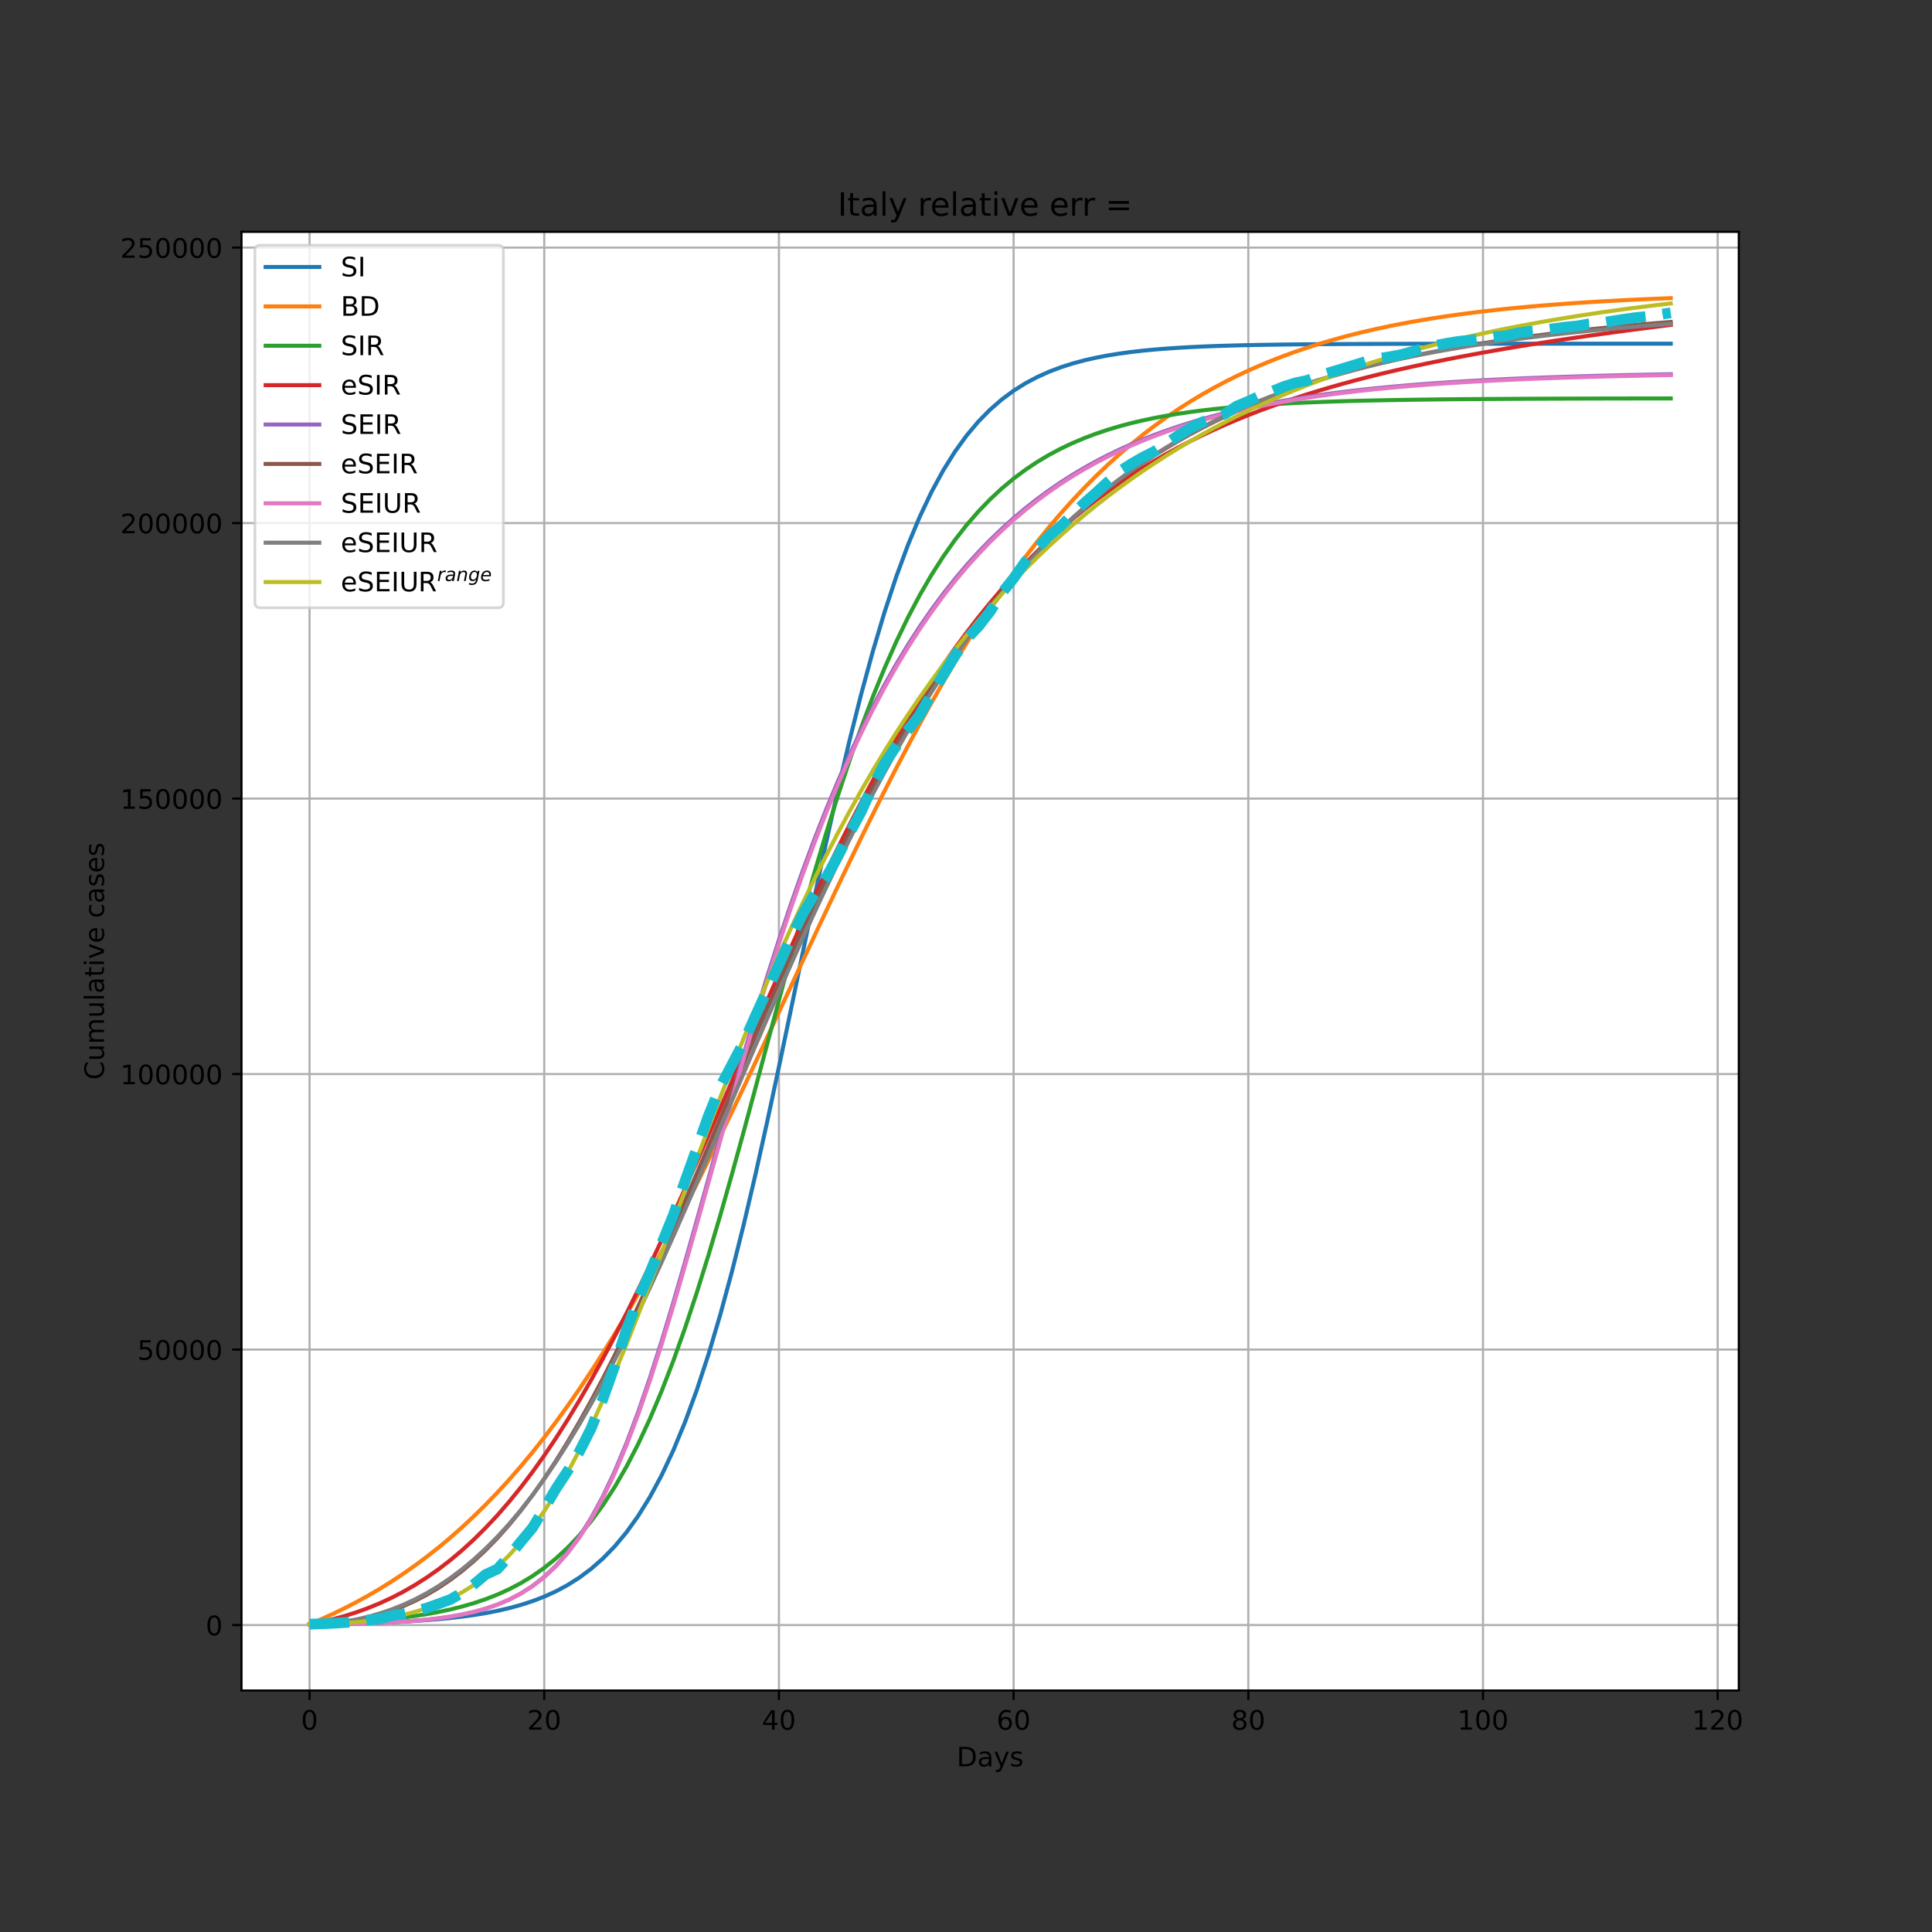 <?xml version="1.0" encoding="utf-8" standalone="no"?>
<!DOCTYPE svg PUBLIC "-//W3C//DTD SVG 1.1//EN"
  "http://www.w3.org/Graphics/SVG/1.1/DTD/svg11.dtd">
<!-- Created with matplotlib (https://matplotlib.org/) -->
<svg height="720pt" version="1.1" viewBox="0 0 720 720" width="720pt" xmlns="http://www.w3.org/2000/svg" xmlns:xlink="http://www.w3.org/1999/xlink">
 <rect x="0" y="0" width="720" height="720" fill="#333333" stroke="none"/>
 <defs>
  <style type="text/css">*{stroke-linecap:butt;stroke-linejoin:round;}</style>
 </defs>
 <g id="figure_1">
  <g id="patch_1">
   <path d="M 0 720 
L 720 720 
L 720 0 
L 0 0 
z
" style="fill:none;"/>
  </g>
  <g id="axes_1">
   <g id="patch_2">
    <path d="M 90 630 
L 648 630 
L 648 86.4 
L 90 86.4 
z
" style="fill:#ffffff;"/>
   </g>
   <g id="matplotlib.axis_1">
    <g id="xtick_1">
     <g id="line2d_1">
      <path clip-path="url(#p50789d1c9b)" d="M 115.364 630 
L 115.364 86.4 
" style="fill:none;stroke:#b0b0b0;stroke-linecap:square;stroke-width:0.8;"/>
     </g>
     <g id="line2d_2">
      <defs>
       <path d="M 0 0 
L 0 3.5 
" id="mf72da33a56" style="stroke:#000000;stroke-width:0.8;"/>
      </defs>
      <g>
       <use style="stroke:#000000;stroke-width:0.8;" x="115.364" xlink:href="#mf72da33a56" y="630"/>
      </g>
     </g>
     <g id="text_1">
      <!-- 0 -->
      <g transform="translate(112.182 644.598)scale(0.1 -0.1)">
       <defs>
        <path d="M 31.781 66.406 
Q 24.172 66.406 20.328 58.906 
Q 16.5 51.422 16.5 36.375 
Q 16.5 21.391 20.328 13.891 
Q 24.172 6.391 31.781 6.391 
Q 39.453 6.391 43.281 13.891 
Q 47.125 21.391 47.125 36.375 
Q 47.125 51.422 43.281 58.906 
Q 39.453 66.406 31.781 66.406 
z
M 31.781 74.219 
Q 44.047 74.219 50.516 64.516 
Q 56.984 54.828 56.984 36.375 
Q 56.984 17.969 50.516 8.266 
Q 44.047 -1.422 31.781 -1.422 
Q 19.531 -1.422 13.062 8.266 
Q 6.594 17.969 6.594 36.375 
Q 6.594 54.828 13.062 64.516 
Q 19.531 74.219 31.781 74.219 
z
" id="DejaVuSans-48"/>
       </defs>
       <use xlink:href="#DejaVuSans-48"/>
      </g>
     </g>
    </g>
    <g id="xtick_2">
     <g id="line2d_3">
      <path clip-path="url(#p50789d1c9b)" d="M 202.824 630 
L 202.824 86.4 
" style="fill:none;stroke:#b0b0b0;stroke-linecap:square;stroke-width:0.8;"/>
     </g>
     <g id="line2d_4">
      <g>
       <use style="stroke:#000000;stroke-width:0.8;" x="202.824" xlink:href="#mf72da33a56" y="630"/>
      </g>
     </g>
     <g id="text_2">
      <!-- 20 -->
      <g transform="translate(196.462 644.598)scale(0.1 -0.1)">
       <defs>
        <path d="M 19.188 8.297 
L 53.609 8.297 
L 53.609 0 
L 7.328 0 
L 7.328 8.297 
Q 12.938 14.109 22.625 23.891 
Q 32.328 33.688 34.812 36.531 
Q 39.547 41.844 41.422 45.531 
Q 43.312 49.219 43.312 52.781 
Q 43.312 58.594 39.234 62.25 
Q 35.156 65.922 28.609 65.922 
Q 23.969 65.922 18.812 64.312 
Q 13.672 62.703 7.812 59.422 
L 7.812 69.391 
Q 13.766 71.781 18.938 73 
Q 24.125 74.219 28.422 74.219 
Q 39.75 74.219 46.484 68.547 
Q 53.219 62.891 53.219 53.422 
Q 53.219 48.922 51.531 44.891 
Q 49.859 40.875 45.406 35.406 
Q 44.188 33.984 37.641 27.219 
Q 31.109 20.453 19.188 8.297 
z
" id="DejaVuSans-50"/>
       </defs>
       <use xlink:href="#DejaVuSans-50"/>
       <use x="63.623" xlink:href="#DejaVuSans-48"/>
      </g>
     </g>
    </g>
    <g id="xtick_3">
     <g id="line2d_5">
      <path clip-path="url(#p50789d1c9b)" d="M 290.285 630 
L 290.285 86.4 
" style="fill:none;stroke:#b0b0b0;stroke-linecap:square;stroke-width:0.8;"/>
     </g>
     <g id="line2d_6">
      <g>
       <use style="stroke:#000000;stroke-width:0.8;" x="290.285" xlink:href="#mf72da33a56" y="630"/>
      </g>
     </g>
     <g id="text_3">
      <!-- 40 -->
      <g transform="translate(283.923 644.598)scale(0.1 -0.1)">
       <defs>
        <path d="M 37.797 64.312 
L 12.891 25.391 
L 37.797 25.391 
z
M 35.203 72.906 
L 47.609 72.906 
L 47.609 25.391 
L 58.016 25.391 
L 58.016 17.188 
L 47.609 17.188 
L 47.609 0 
L 37.797 0 
L 37.797 17.188 
L 4.891 17.188 
L 4.891 26.703 
z
" id="DejaVuSans-52"/>
       </defs>
       <use xlink:href="#DejaVuSans-52"/>
       <use x="63.623" xlink:href="#DejaVuSans-48"/>
      </g>
     </g>
    </g>
    <g id="xtick_4">
     <g id="line2d_7">
      <path clip-path="url(#p50789d1c9b)" d="M 377.746 630 
L 377.746 86.4 
" style="fill:none;stroke:#b0b0b0;stroke-linecap:square;stroke-width:0.8;"/>
     </g>
     <g id="line2d_8">
      <g>
       <use style="stroke:#000000;stroke-width:0.8;" x="377.746" xlink:href="#mf72da33a56" y="630"/>
      </g>
     </g>
     <g id="text_4">
      <!-- 60 -->
      <g transform="translate(371.384 644.598)scale(0.1 -0.1)">
       <defs>
        <path d="M 33.016 40.375 
Q 26.375 40.375 22.484 35.828 
Q 18.609 31.297 18.609 23.391 
Q 18.609 15.531 22.484 10.953 
Q 26.375 6.391 33.016 6.391 
Q 39.656 6.391 43.531 10.953 
Q 47.406 15.531 47.406 23.391 
Q 47.406 31.297 43.531 35.828 
Q 39.656 40.375 33.016 40.375 
z
M 52.594 71.297 
L 52.594 62.312 
Q 48.875 64.062 45.094 64.984 
Q 41.312 65.922 37.594 65.922 
Q 27.828 65.922 22.672 59.328 
Q 17.531 52.734 16.797 39.406 
Q 19.672 43.656 24.016 45.922 
Q 28.375 48.188 33.594 48.188 
Q 44.578 48.188 50.953 41.516 
Q 57.328 34.859 57.328 23.391 
Q 57.328 12.156 50.688 5.359 
Q 44.047 -1.422 33.016 -1.422 
Q 20.359 -1.422 13.672 8.266 
Q 6.984 17.969 6.984 36.375 
Q 6.984 53.656 15.188 63.938 
Q 23.391 74.219 37.203 74.219 
Q 40.922 74.219 44.703 73.484 
Q 48.484 72.75 52.594 71.297 
z
" id="DejaVuSans-54"/>
       </defs>
       <use xlink:href="#DejaVuSans-54"/>
       <use x="63.623" xlink:href="#DejaVuSans-48"/>
      </g>
     </g>
    </g>
    <g id="xtick_5">
     <g id="line2d_9">
      <path clip-path="url(#p50789d1c9b)" d="M 465.207 630 
L 465.207 86.4 
" style="fill:none;stroke:#b0b0b0;stroke-linecap:square;stroke-width:0.8;"/>
     </g>
     <g id="line2d_10">
      <g>
       <use style="stroke:#000000;stroke-width:0.8;" x="465.207" xlink:href="#mf72da33a56" y="630"/>
      </g>
     </g>
     <g id="text_5">
      <!-- 80 -->
      <g transform="translate(458.844 644.598)scale(0.1 -0.1)">
       <defs>
        <path d="M 31.781 34.625 
Q 24.75 34.625 20.719 30.859 
Q 16.703 27.094 16.703 20.516 
Q 16.703 13.922 20.719 10.156 
Q 24.75 6.391 31.781 6.391 
Q 38.812 6.391 42.859 10.172 
Q 46.922 13.969 46.922 20.516 
Q 46.922 27.094 42.891 30.859 
Q 38.875 34.625 31.781 34.625 
z
M 21.922 38.812 
Q 15.578 40.375 12.031 44.719 
Q 8.5 49.078 8.5 55.328 
Q 8.5 64.062 14.719 69.141 
Q 20.953 74.219 31.781 74.219 
Q 42.672 74.219 48.875 69.141 
Q 55.078 64.062 55.078 55.328 
Q 55.078 49.078 51.531 44.719 
Q 48 40.375 41.703 38.812 
Q 48.828 37.156 52.797 32.312 
Q 56.781 27.484 56.781 20.516 
Q 56.781 9.906 50.312 4.234 
Q 43.844 -1.422 31.781 -1.422 
Q 19.734 -1.422 13.25 4.234 
Q 6.781 9.906 6.781 20.516 
Q 6.781 27.484 10.781 32.312 
Q 14.797 37.156 21.922 38.812 
z
M 18.312 54.391 
Q 18.312 48.734 21.844 45.562 
Q 25.391 42.391 31.781 42.391 
Q 38.141 42.391 41.719 45.562 
Q 45.312 48.734 45.312 54.391 
Q 45.312 60.062 41.719 63.234 
Q 38.141 66.406 31.781 66.406 
Q 25.391 66.406 21.844 63.234 
Q 18.312 60.062 18.312 54.391 
z
" id="DejaVuSans-56"/>
       </defs>
       <use xlink:href="#DejaVuSans-56"/>
       <use x="63.623" xlink:href="#DejaVuSans-48"/>
      </g>
     </g>
    </g>
    <g id="xtick_6">
     <g id="line2d_11">
      <path clip-path="url(#p50789d1c9b)" d="M 552.668 630 
L 552.668 86.4 
" style="fill:none;stroke:#b0b0b0;stroke-linecap:square;stroke-width:0.8;"/>
     </g>
     <g id="line2d_12">
      <g>
       <use style="stroke:#000000;stroke-width:0.8;" x="552.668" xlink:href="#mf72da33a56" y="630"/>
      </g>
     </g>
     <g id="text_6">
      <!-- 100 -->
      <g transform="translate(543.124 644.598)scale(0.1 -0.1)">
       <defs>
        <path d="M 12.406 8.297 
L 28.516 8.297 
L 28.516 63.922 
L 10.984 60.406 
L 10.984 69.391 
L 28.422 72.906 
L 38.281 72.906 
L 38.281 8.297 
L 54.391 8.297 
L 54.391 0 
L 12.406 0 
z
" id="DejaVuSans-49"/>
       </defs>
       <use xlink:href="#DejaVuSans-49"/>
       <use x="63.623" xlink:href="#DejaVuSans-48"/>
       <use x="127.246" xlink:href="#DejaVuSans-48"/>
      </g>
     </g>
    </g>
    <g id="xtick_7">
     <g id="line2d_13">
      <path clip-path="url(#p50789d1c9b)" d="M 640.129 630 
L 640.129 86.4 
" style="fill:none;stroke:#b0b0b0;stroke-linecap:square;stroke-width:0.8;"/>
     </g>
     <g id="line2d_14">
      <g>
       <use style="stroke:#000000;stroke-width:0.8;" x="640.129" xlink:href="#mf72da33a56" y="630"/>
      </g>
     </g>
     <g id="text_7">
      <!-- 120 -->
      <g transform="translate(630.585 644.598)scale(0.1 -0.1)">
       <use xlink:href="#DejaVuSans-49"/>
       <use x="63.623" xlink:href="#DejaVuSans-50"/>
       <use x="127.246" xlink:href="#DejaVuSans-48"/>
      </g>
     </g>
    </g>
    <g id="text_8">
     <!-- Days -->
     <g transform="translate(356.522 658.277)scale(0.1 -0.1)">
      <defs>
       <path d="M 19.672 64.797 
L 19.672 8.109 
L 31.594 8.109 
Q 46.688 8.109 53.688 14.938 
Q 60.688 21.781 60.688 36.531 
Q 60.688 51.172 53.688 57.984 
Q 46.688 64.797 31.594 64.797 
z
M 9.812 72.906 
L 30.078 72.906 
Q 51.266 72.906 61.172 64.094 
Q 71.094 55.281 71.094 36.531 
Q 71.094 17.672 61.125 8.828 
Q 51.172 0 30.078 0 
L 9.812 0 
z
" id="DejaVuSans-68"/>
       <path d="M 34.281 27.484 
Q 23.391 27.484 19.188 25 
Q 14.984 22.516 14.984 16.5 
Q 14.984 11.719 18.141 8.906 
Q 21.297 6.109 26.703 6.109 
Q 34.188 6.109 38.703 11.406 
Q 43.219 16.703 43.219 25.484 
L 43.219 27.484 
z
M 52.203 31.203 
L 52.203 0 
L 43.219 0 
L 43.219 8.297 
Q 40.141 3.328 35.547 0.953 
Q 30.953 -1.422 24.312 -1.422 
Q 15.922 -1.422 10.953 3.297 
Q 6 8.016 6 15.922 
Q 6 25.141 12.172 29.828 
Q 18.359 34.516 30.609 34.516 
L 43.219 34.516 
L 43.219 35.406 
Q 43.219 41.609 39.141 45 
Q 35.062 48.391 27.688 48.391 
Q 23 48.391 18.547 47.266 
Q 14.109 46.141 10.016 43.891 
L 10.016 52.203 
Q 14.938 54.109 19.578 55.047 
Q 24.219 56 28.609 56 
Q 40.484 56 46.344 49.844 
Q 52.203 43.703 52.203 31.203 
z
" id="DejaVuSans-97"/>
       <path d="M 32.172 -5.078 
Q 28.375 -14.844 24.75 -17.812 
Q 21.141 -20.797 15.094 -20.797 
L 7.906 -20.797 
L 7.906 -13.281 
L 13.188 -13.281 
Q 16.891 -13.281 18.938 -11.516 
Q 21 -9.766 23.484 -3.219 
L 25.094 0.875 
L 2.984 54.688 
L 12.5 54.688 
L 29.594 11.922 
L 46.688 54.688 
L 56.203 54.688 
z
" id="DejaVuSans-121"/>
       <path d="M 44.281 53.078 
L 44.281 44.578 
Q 40.484 46.531 36.375 47.5 
Q 32.281 48.484 27.875 48.484 
Q 21.188 48.484 17.844 46.438 
Q 14.5 44.391 14.5 40.281 
Q 14.5 37.156 16.891 35.375 
Q 19.281 33.594 26.516 31.984 
L 29.594 31.297 
Q 39.156 29.25 43.188 25.516 
Q 47.219 21.781 47.219 15.094 
Q 47.219 7.469 41.188 3.016 
Q 35.156 -1.422 24.609 -1.422 
Q 20.219 -1.422 15.453 -0.562 
Q 10.688 0.297 5.422 2 
L 5.422 11.281 
Q 10.406 8.688 15.234 7.391 
Q 20.062 6.109 24.812 6.109 
Q 31.156 6.109 34.562 8.281 
Q 37.984 10.453 37.984 14.406 
Q 37.984 18.062 35.516 20.016 
Q 33.062 21.969 24.703 23.781 
L 21.578 24.516 
Q 13.234 26.266 9.516 29.906 
Q 5.812 33.547 5.812 39.891 
Q 5.812 47.609 11.281 51.797 
Q 16.75 56 26.812 56 
Q 31.781 56 36.172 55.266 
Q 40.578 54.547 44.281 53.078 
z
" id="DejaVuSans-115"/>
      </defs>
      <use xlink:href="#DejaVuSans-68"/>
      <use x="77.002" xlink:href="#DejaVuSans-97"/>
      <use x="138.281" xlink:href="#DejaVuSans-121"/>
      <use x="197.461" xlink:href="#DejaVuSans-115"/>
     </g>
    </g>
   </g>
   <g id="matplotlib.axis_2">
    <g id="ytick_1">
     <g id="line2d_15">
      <path clip-path="url(#p50789d1c9b)" d="M 90 605.609 
L 648 605.609 
" style="fill:none;stroke:#b0b0b0;stroke-linecap:square;stroke-width:0.8;"/>
     </g>
     <g id="line2d_16">
      <defs>
       <path d="M 0 0 
L -3.5 0 
" id="mcd4e03efe7" style="stroke:#000000;stroke-width:0.8;"/>
      </defs>
      <g>
       <use style="stroke:#000000;stroke-width:0.8;" x="90" xlink:href="#mcd4e03efe7" y="605.609"/>
      </g>
     </g>
     <g id="text_9">
      <!-- 0 -->
      <g transform="translate(76.638 609.408)scale(0.1 -0.1)">
       <use xlink:href="#DejaVuSans-48"/>
      </g>
     </g>
    </g>
    <g id="ytick_2">
     <g id="line2d_17">
      <path clip-path="url(#p50789d1c9b)" d="M 90 502.941 
L 648 502.941 
" style="fill:none;stroke:#b0b0b0;stroke-linecap:square;stroke-width:0.8;"/>
     </g>
     <g id="line2d_18">
      <g>
       <use style="stroke:#000000;stroke-width:0.8;" x="90" xlink:href="#mcd4e03efe7" y="502.941"/>
      </g>
     </g>
     <g id="text_10">
      <!-- 50000 -->
      <g transform="translate(51.188 506.74)scale(0.1 -0.1)">
       <defs>
        <path d="M 10.797 72.906 
L 49.516 72.906 
L 49.516 64.594 
L 19.828 64.594 
L 19.828 46.734 
Q 21.969 47.469 24.109 47.828 
Q 26.266 48.188 28.422 48.188 
Q 40.625 48.188 47.75 41.5 
Q 54.891 34.812 54.891 23.391 
Q 54.891 11.625 47.562 5.094 
Q 40.234 -1.422 26.906 -1.422 
Q 22.312 -1.422 17.547 -0.641 
Q 12.797 0.141 7.719 1.703 
L 7.719 11.625 
Q 12.109 9.234 16.797 8.062 
Q 21.484 6.891 26.703 6.891 
Q 35.156 6.891 40.078 11.328 
Q 45.016 15.766 45.016 23.391 
Q 45.016 31 40.078 35.438 
Q 35.156 39.891 26.703 39.891 
Q 22.75 39.891 18.812 39.016 
Q 14.891 38.141 10.797 36.281 
z
" id="DejaVuSans-53"/>
       </defs>
       <use xlink:href="#DejaVuSans-53"/>
       <use x="63.623" xlink:href="#DejaVuSans-48"/>
       <use x="127.246" xlink:href="#DejaVuSans-48"/>
       <use x="190.869" xlink:href="#DejaVuSans-48"/>
       <use x="254.492" xlink:href="#DejaVuSans-48"/>
      </g>
     </g>
    </g>
    <g id="ytick_3">
     <g id="line2d_19">
      <path clip-path="url(#p50789d1c9b)" d="M 90 400.272 
L 648 400.272 
" style="fill:none;stroke:#b0b0b0;stroke-linecap:square;stroke-width:0.8;"/>
     </g>
     <g id="line2d_20">
      <g>
       <use style="stroke:#000000;stroke-width:0.8;" x="90" xlink:href="#mcd4e03efe7" y="400.272"/>
      </g>
     </g>
     <g id="text_11">
      <!-- 100000 -->
      <g transform="translate(44.825 404.071)scale(0.1 -0.1)">
       <use xlink:href="#DejaVuSans-49"/>
       <use x="63.623" xlink:href="#DejaVuSans-48"/>
       <use x="127.246" xlink:href="#DejaVuSans-48"/>
       <use x="190.869" xlink:href="#DejaVuSans-48"/>
       <use x="254.492" xlink:href="#DejaVuSans-48"/>
       <use x="318.115" xlink:href="#DejaVuSans-48"/>
      </g>
     </g>
    </g>
    <g id="ytick_4">
     <g id="line2d_21">
      <path clip-path="url(#p50789d1c9b)" d="M 90 297.603 
L 648 297.603 
" style="fill:none;stroke:#b0b0b0;stroke-linecap:square;stroke-width:0.8;"/>
     </g>
     <g id="line2d_22">
      <g>
       <use style="stroke:#000000;stroke-width:0.8;" x="90" xlink:href="#mcd4e03efe7" y="297.603"/>
      </g>
     </g>
     <g id="text_12">
      <!-- 150000 -->
      <g transform="translate(44.825 301.402)scale(0.1 -0.1)">
       <use xlink:href="#DejaVuSans-49"/>
       <use x="63.623" xlink:href="#DejaVuSans-53"/>
       <use x="127.246" xlink:href="#DejaVuSans-48"/>
       <use x="190.869" xlink:href="#DejaVuSans-48"/>
       <use x="254.492" xlink:href="#DejaVuSans-48"/>
       <use x="318.115" xlink:href="#DejaVuSans-48"/>
      </g>
     </g>
    </g>
    <g id="ytick_5">
     <g id="line2d_23">
      <path clip-path="url(#p50789d1c9b)" d="M 90 194.934 
L 648 194.934 
" style="fill:none;stroke:#b0b0b0;stroke-linecap:square;stroke-width:0.8;"/>
     </g>
     <g id="line2d_24">
      <g>
       <use style="stroke:#000000;stroke-width:0.8;" x="90" xlink:href="#mcd4e03efe7" y="194.934"/>
      </g>
     </g>
     <g id="text_13">
      <!-- 200000 -->
      <g transform="translate(44.825 198.734)scale(0.1 -0.1)">
       <use xlink:href="#DejaVuSans-50"/>
       <use x="63.623" xlink:href="#DejaVuSans-48"/>
       <use x="127.246" xlink:href="#DejaVuSans-48"/>
       <use x="190.869" xlink:href="#DejaVuSans-48"/>
       <use x="254.492" xlink:href="#DejaVuSans-48"/>
       <use x="318.115" xlink:href="#DejaVuSans-48"/>
      </g>
     </g>
    </g>
    <g id="ytick_6">
     <g id="line2d_25">
      <path clip-path="url(#p50789d1c9b)" d="M 90 92.266 
L 648 92.266 
" style="fill:none;stroke:#b0b0b0;stroke-linecap:square;stroke-width:0.8;"/>
     </g>
     <g id="line2d_26">
      <g>
       <use style="stroke:#000000;stroke-width:0.8;" x="90" xlink:href="#mcd4e03efe7" y="92.266"/>
      </g>
     </g>
     <g id="text_14">
      <!-- 250000 -->
      <g transform="translate(44.825 96.065)scale(0.1 -0.1)">
       <use xlink:href="#DejaVuSans-50"/>
       <use x="63.623" xlink:href="#DejaVuSans-53"/>
       <use x="127.246" xlink:href="#DejaVuSans-48"/>
       <use x="190.869" xlink:href="#DejaVuSans-48"/>
       <use x="254.492" xlink:href="#DejaVuSans-48"/>
       <use x="318.115" xlink:href="#DejaVuSans-48"/>
      </g>
     </g>
    </g>
    <g id="text_15">
     <!-- Cumulative cases -->
     <g transform="translate(38.745 402.426)rotate(-90)scale(0.1 -0.1)">
      <defs>
       <path d="M 64.406 67.281 
L 64.406 56.891 
Q 59.422 61.531 53.781 63.812 
Q 48.141 66.109 41.797 66.109 
Q 29.297 66.109 22.656 58.469 
Q 16.016 50.828 16.016 36.375 
Q 16.016 21.969 22.656 14.328 
Q 29.297 6.688 41.797 6.688 
Q 48.141 6.688 53.781 8.984 
Q 59.422 11.281 64.406 15.922 
L 64.406 5.609 
Q 59.234 2.094 53.438 0.328 
Q 47.656 -1.422 41.219 -1.422 
Q 24.656 -1.422 15.125 8.703 
Q 5.609 18.844 5.609 36.375 
Q 5.609 53.953 15.125 64.078 
Q 24.656 74.219 41.219 74.219 
Q 47.75 74.219 53.531 72.484 
Q 59.328 70.75 64.406 67.281 
z
" id="DejaVuSans-67"/>
       <path d="M 8.5 21.578 
L 8.5 54.688 
L 17.484 54.688 
L 17.484 21.922 
Q 17.484 14.156 20.5 10.266 
Q 23.531 6.391 29.594 6.391 
Q 36.859 6.391 41.078 11.031 
Q 45.312 15.672 45.312 23.688 
L 45.312 54.688 
L 54.297 54.688 
L 54.297 0 
L 45.312 0 
L 45.312 8.406 
Q 42.047 3.422 37.719 1 
Q 33.406 -1.422 27.688 -1.422 
Q 18.266 -1.422 13.375 4.438 
Q 8.5 10.297 8.5 21.578 
z
M 31.109 56 
z
" id="DejaVuSans-117"/>
       <path d="M 52 44.188 
Q 55.375 50.25 60.062 53.125 
Q 64.75 56 71.094 56 
Q 79.641 56 84.281 50.016 
Q 88.922 44.047 88.922 33.016 
L 88.922 0 
L 79.891 0 
L 79.891 32.719 
Q 79.891 40.578 77.094 44.375 
Q 74.312 48.188 68.609 48.188 
Q 61.625 48.188 57.562 43.547 
Q 53.516 38.922 53.516 30.906 
L 53.516 0 
L 44.484 0 
L 44.484 32.719 
Q 44.484 40.625 41.703 44.406 
Q 38.922 48.188 33.109 48.188 
Q 26.219 48.188 22.156 43.531 
Q 18.109 38.875 18.109 30.906 
L 18.109 0 
L 9.078 0 
L 9.078 54.688 
L 18.109 54.688 
L 18.109 46.188 
Q 21.188 51.219 25.484 53.609 
Q 29.781 56 35.688 56 
Q 41.656 56 45.828 52.969 
Q 50 49.953 52 44.188 
z
" id="DejaVuSans-109"/>
       <path d="M 9.422 75.984 
L 18.406 75.984 
L 18.406 0 
L 9.422 0 
z
" id="DejaVuSans-108"/>
       <path d="M 18.312 70.219 
L 18.312 54.688 
L 36.812 54.688 
L 36.812 47.703 
L 18.312 47.703 
L 18.312 18.016 
Q 18.312 11.328 20.141 9.422 
Q 21.969 7.516 27.594 7.516 
L 36.812 7.516 
L 36.812 0 
L 27.594 0 
Q 17.188 0 13.234 3.875 
Q 9.281 7.766 9.281 18.016 
L 9.281 47.703 
L 2.688 47.703 
L 2.688 54.688 
L 9.281 54.688 
L 9.281 70.219 
z
" id="DejaVuSans-116"/>
       <path d="M 9.422 54.688 
L 18.406 54.688 
L 18.406 0 
L 9.422 0 
z
M 9.422 75.984 
L 18.406 75.984 
L 18.406 64.594 
L 9.422 64.594 
z
" id="DejaVuSans-105"/>
       <path d="M 2.984 54.688 
L 12.5 54.688 
L 29.594 8.797 
L 46.688 54.688 
L 56.203 54.688 
L 35.688 0 
L 23.484 0 
z
" id="DejaVuSans-118"/>
       <path d="M 56.203 29.594 
L 56.203 25.203 
L 14.891 25.203 
Q 15.484 15.922 20.484 11.062 
Q 25.484 6.203 34.422 6.203 
Q 39.594 6.203 44.453 7.469 
Q 49.312 8.734 54.109 11.281 
L 54.109 2.781 
Q 49.266 0.734 44.188 -0.344 
Q 39.109 -1.422 33.891 -1.422 
Q 20.797 -1.422 13.156 6.188 
Q 5.516 13.812 5.516 26.812 
Q 5.516 40.234 12.766 48.109 
Q 20.016 56 32.328 56 
Q 43.359 56 49.781 48.891 
Q 56.203 41.797 56.203 29.594 
z
M 47.219 32.234 
Q 47.125 39.594 43.094 43.984 
Q 39.062 48.391 32.422 48.391 
Q 24.906 48.391 20.391 44.141 
Q 15.875 39.891 15.188 32.172 
z
" id="DejaVuSans-101"/>
       <path id="DejaVuSans-32"/>
       <path d="M 48.781 52.594 
L 48.781 44.188 
Q 44.969 46.297 41.141 47.344 
Q 37.312 48.391 33.406 48.391 
Q 24.656 48.391 19.812 42.844 
Q 14.984 37.312 14.984 27.297 
Q 14.984 17.281 19.812 11.734 
Q 24.656 6.203 33.406 6.203 
Q 37.312 6.203 41.141 7.25 
Q 44.969 8.297 48.781 10.406 
L 48.781 2.094 
Q 45.016 0.344 40.984 -0.531 
Q 36.969 -1.422 32.422 -1.422 
Q 20.062 -1.422 12.781 6.344 
Q 5.516 14.109 5.516 27.297 
Q 5.516 40.672 12.859 48.328 
Q 20.219 56 33.016 56 
Q 37.156 56 41.109 55.141 
Q 45.062 54.297 48.781 52.594 
z
" id="DejaVuSans-99"/>
      </defs>
      <use xlink:href="#DejaVuSans-67"/>
      <use x="69.824" xlink:href="#DejaVuSans-117"/>
      <use x="133.203" xlink:href="#DejaVuSans-109"/>
      <use x="230.615" xlink:href="#DejaVuSans-117"/>
      <use x="293.994" xlink:href="#DejaVuSans-108"/>
      <use x="321.777" xlink:href="#DejaVuSans-97"/>
      <use x="383.057" xlink:href="#DejaVuSans-116"/>
      <use x="422.266" xlink:href="#DejaVuSans-105"/>
      <use x="450.049" xlink:href="#DejaVuSans-118"/>
      <use x="509.229" xlink:href="#DejaVuSans-101"/>
      <use x="570.752" xlink:href="#DejaVuSans-32"/>
      <use x="602.539" xlink:href="#DejaVuSans-99"/>
      <use x="657.52" xlink:href="#DejaVuSans-97"/>
      <use x="718.799" xlink:href="#DejaVuSans-115"/>
      <use x="770.898" xlink:href="#DejaVuSans-101"/>
      <use x="832.422" xlink:href="#DejaVuSans-115"/>
     </g>
    </g>
   </g>
   <g id="line2d_27">
    <path clip-path="url(#p50789d1c9b)" d="M 115.364 605.291 
L 119.737 605.23 
L 124.11 605.156 
L 128.483 605.069 
L 132.856 604.965 
L 137.229 604.841 
L 141.602 604.693 
L 145.975 604.517 
L 150.348 604.307 
L 154.721 604.057 
L 159.094 603.759 
L 163.467 603.404 
L 167.84 602.981 
L 172.213 602.477 
L 176.586 601.878 
L 180.959 601.165 
L 185.332 600.317 
L 189.705 599.31 
L 194.078 598.115 
L 198.451 596.696 
L 202.824 595.016 
L 207.197 593.027 
L 211.571 590.676 
L 215.944 587.903 
L 220.317 584.638 
L 224.69 580.804 
L 229.063 576.314 
L 233.436 571.073 
L 237.809 564.979 
L 242.182 557.927 
L 246.555 549.806 
L 250.928 540.511 
L 255.301 529.946 
L 259.674 518.031 
L 264.047 504.71 
L 268.42 489.965 
L 272.793 473.818 
L 277.166 456.347 
L 281.539 437.684 
L 285.912 418.022 
L 290.285 397.604 
L 294.658 376.718 
L 299.031 355.68 
L 303.404 334.814 
L 307.777 314.435 
L 312.15 294.827 
L 316.524 276.233 
L 320.897 258.841 
L 325.27 242.779 
L 329.643 228.121 
L 334.016 214.888 
L 338.389 203.057 
L 342.762 192.573 
L 347.135 183.354 
L 351.508 175.302 
L 355.881 168.312 
L 360.254 162.274 
L 364.627 157.082 
L 369 152.635 
L 373.373 148.838 
L 377.746 145.606 
L 382.119 142.861 
L 386.492 140.535 
L 390.865 138.566 
L 395.238 136.903 
L 399.611 135.499 
L 403.984 134.316 
L 408.357 133.32 
L 412.73 132.481 
L 417.103 131.776 
L 421.476 131.183 
L 425.85 130.685 
L 430.223 130.266 
L 434.596 129.915 
L 438.969 129.62 
L 443.342 129.372 
L 447.715 129.165 
L 452.088 128.99 
L 456.461 128.844 
L 460.834 128.721 
L 465.207 128.619 
L 469.58 128.532 
L 473.953 128.46 
L 478.326 128.399 
L 482.699 128.348 
L 487.072 128.306 
L 491.445 128.27 
L 495.818 128.24 
L 500.191 128.215 
L 504.564 128.194 
L 508.937 128.176 
L 513.31 128.161 
L 517.683 128.149 
L 522.056 128.138 
L 526.429 128.13 
L 530.803 128.122 
L 535.176 128.116 
L 539.549 128.111 
L 543.922 128.107 
L 548.295 128.103 
L 552.668 128.1 
L 557.041 128.098 
L 561.414 128.095 
L 565.787 128.094 
L 570.16 128.092 
L 574.533 128.091 
L 578.906 128.09 
L 583.279 128.089 
L 587.652 128.088 
L 592.025 128.088 
L 596.398 128.087 
L 600.771 128.087 
L 605.144 128.086 
L 609.517 128.086 
L 613.89 128.086 
L 618.263 128.086 
L 622.636 128.085 
" style="fill:none;stroke:#1f77b4;stroke-linecap:square;stroke-width:1.5;"/>
   </g>
   <g id="line2d_28">
    <path clip-path="url(#p50789d1c9b)" d="M 115.364 605.291 
L 119.737 603.42 
L 124.11 601.424 
L 128.483 599.298 
L 132.856 597.034 
L 137.229 594.624 
L 141.602 592.061 
L 145.975 589.337 
L 150.348 586.443 
L 154.721 583.373 
L 159.094 580.117 
L 163.467 576.668 
L 167.84 573.017 
L 172.213 569.158 
L 176.586 565.081 
L 180.959 560.78 
L 185.332 556.249 
L 189.705 551.479 
L 194.078 546.466 
L 198.451 541.204 
L 202.824 535.689 
L 207.197 529.917 
L 211.571 523.887 
L 215.944 517.597 
L 220.317 511.046 
L 224.69 504.238 
L 229.063 497.174 
L 233.436 489.859 
L 237.809 482.3 
L 242.182 474.505 
L 246.555 466.483 
L 250.928 458.246 
L 255.301 449.808 
L 259.674 441.183 
L 264.047 432.389 
L 268.42 423.443 
L 272.793 414.366 
L 277.166 405.178 
L 281.539 395.902 
L 285.912 386.56 
L 290.285 377.177 
L 294.658 367.775 
L 299.031 358.381 
L 303.404 349.017 
L 307.777 339.707 
L 312.15 330.476 
L 316.524 321.345 
L 320.897 312.336 
L 325.27 303.47 
L 329.643 294.765 
L 334.016 286.239 
L 338.389 277.907 
L 342.762 269.785 
L 347.135 261.884 
L 351.508 254.215 
L 355.881 246.786 
L 360.254 239.606 
L 364.627 232.679 
L 369 226.009 
L 373.373 219.599 
L 377.746 213.449 
L 382.119 207.558 
L 386.492 201.925 
L 390.865 196.547 
L 395.238 191.42 
L 399.611 186.539 
L 403.984 181.898 
L 408.357 177.492 
L 412.73 173.313 
L 417.103 169.354 
L 421.476 165.608 
L 425.85 162.067 
L 430.223 158.723 
L 434.596 155.568 
L 438.969 152.594 
L 443.342 149.793 
L 447.715 147.156 
L 452.088 144.677 
L 456.461 142.346 
L 460.834 140.157 
L 465.207 138.103 
L 469.58 136.175 
L 473.953 134.368 
L 478.326 132.674 
L 482.699 131.087 
L 487.072 129.601 
L 491.445 128.211 
L 495.818 126.91 
L 500.191 125.693 
L 504.564 124.555 
L 508.937 123.492 
L 513.31 122.498 
L 517.683 121.57 
L 522.056 120.703 
L 526.429 119.894 
L 530.803 119.139 
L 535.176 118.434 
L 539.549 117.776 
L 543.922 117.162 
L 548.295 116.59 
L 552.668 116.056 
L 557.041 115.558 
L 561.414 115.094 
L 565.787 114.661 
L 570.16 114.258 
L 574.533 113.882 
L 578.906 113.531 
L 583.279 113.205 
L 587.652 112.901 
L 592.025 112.618 
L 596.398 112.354 
L 600.771 112.108 
L 605.144 111.879 
L 609.517 111.665 
L 613.89 111.466 
L 618.263 111.281 
L 622.636 111.109 
" style="fill:none;stroke:#ff7f0e;stroke-linecap:square;stroke-width:1.5;"/>
   </g>
   <g id="line2d_29">
    <path clip-path="url(#p50789d1c9b)" d="M 115.364 605.291 
L 119.737 605.122 
L 124.11 604.924 
L 128.483 604.693 
L 132.856 604.423 
L 137.229 604.107 
L 141.602 603.738 
L 145.975 603.306 
L 150.348 602.802 
L 154.721 602.214 
L 159.094 601.528 
L 163.467 600.727 
L 167.84 599.794 
L 172.213 598.707 
L 176.586 597.442 
L 180.959 595.971 
L 185.332 594.264 
L 189.705 592.284 
L 194.078 589.992 
L 198.451 587.344 
L 202.824 584.289 
L 207.197 580.775 
L 211.571 576.744 
L 215.944 572.134 
L 220.317 566.881 
L 224.69 560.92 
L 229.063 554.187 
L 233.436 546.622 
L 237.809 538.17 
L 242.182 528.789 
L 246.555 518.451 
L 250.928 507.147 
L 255.301 494.89 
L 259.674 481.719 
L 264.047 467.701 
L 268.42 452.933 
L 272.793 437.535 
L 277.166 421.652 
L 281.539 405.446 
L 285.912 389.089 
L 290.285 372.756 
L 294.658 356.617 
L 299.031 340.829 
L 303.404 325.532 
L 307.777 310.844 
L 312.15 296.859 
L 316.524 283.646 
L 320.897 271.252 
L 325.27 259.699 
L 329.643 248.994 
L 334.016 239.125 
L 338.389 230.069 
L 342.762 221.793 
L 347.135 214.257 
L 351.508 207.417 
L 355.881 201.226 
L 360.254 195.636 
L 364.627 190.6 
L 369 186.071 
L 373.373 182.004 
L 377.746 178.359 
L 382.119 175.095 
L 386.492 172.176 
L 390.865 169.567 
L 395.238 167.239 
L 399.611 165.161 
L 403.984 163.309 
L 408.357 161.659 
L 412.73 160.189 
L 417.103 158.88 
L 421.476 157.716 
L 425.85 156.681 
L 430.223 155.76 
L 434.596 154.941 
L 438.969 154.213 
L 443.342 153.566 
L 447.715 152.992 
L 452.088 152.481 
L 456.461 152.028 
L 460.834 151.625 
L 465.207 151.268 
L 469.58 150.95 
L 473.953 150.669 
L 478.326 150.418 
L 482.699 150.196 
L 487.072 149.999 
L 491.445 149.824 
L 495.818 149.669 
L 500.191 149.531 
L 504.564 149.408 
L 508.937 149.3 
L 513.31 149.204 
L 517.683 149.118 
L 522.056 149.042 
L 526.429 148.975 
L 530.803 148.915 
L 535.176 148.862 
L 539.549 148.815 
L 543.922 148.773 
L 548.295 148.736 
L 552.668 148.703 
L 557.041 148.674 
L 561.414 148.648 
L 565.787 148.625 
L 570.16 148.605 
L 574.533 148.587 
L 578.906 148.571 
L 583.279 148.557 
L 587.652 148.544 
L 592.025 148.533 
L 596.398 148.523 
L 600.771 148.514 
L 605.144 148.506 
L 609.517 148.499 
L 613.89 148.493 
L 618.263 148.488 
L 622.636 148.483 
" style="fill:none;stroke:#2ca02c;stroke-linecap:square;stroke-width:1.5;"/>
   </g>
   <g id="line2d_30">
    <path clip-path="url(#p50789d1c9b)" d="M 115.364 605.291 
L 119.737 604.437 
L 124.11 603.418 
L 128.483 602.222 
L 132.856 600.837 
L 137.229 599.252 
L 141.602 597.453 
L 145.975 595.427 
L 150.348 593.16 
L 154.721 590.638 
L 159.094 587.848 
L 163.467 584.776 
L 167.84 581.408 
L 172.213 577.731 
L 176.586 573.733 
L 180.959 569.402 
L 185.332 564.726 
L 189.705 559.698 
L 194.078 554.31 
L 198.451 548.555 
L 202.824 542.432 
L 207.197 535.938 
L 211.571 529.075 
L 215.944 521.85 
L 220.317 514.269 
L 224.69 506.345 
L 229.063 498.092 
L 233.436 489.528 
L 237.809 480.675 
L 242.182 471.558 
L 246.555 462.204 
L 250.928 452.643 
L 255.301 442.908 
L 259.674 433.032 
L 264.047 423.052 
L 268.42 413.003 
L 272.793 402.922 
L 277.166 392.844 
L 281.539 382.805 
L 285.912 372.839 
L 290.285 362.977 
L 294.658 353.25 
L 299.031 343.685 
L 303.404 334.307 
L 307.777 325.138 
L 312.15 316.197 
L 316.524 307.501 
L 320.897 299.063 
L 325.27 290.893 
L 329.643 283 
L 334.016 275.389 
L 338.389 268.063 
L 342.762 261.023 
L 347.135 254.269 
L 351.508 247.797 
L 355.881 241.605 
L 360.254 235.687 
L 364.627 230.036 
L 369 224.646 
L 373.373 219.509 
L 377.746 214.617 
L 382.119 209.961 
L 386.492 205.532 
L 390.865 201.32 
L 395.238 197.318 
L 399.611 193.514 
L 403.984 189.902 
L 408.357 186.47 
L 412.73 183.211 
L 417.103 180.116 
L 421.476 177.177 
L 425.85 174.385 
L 430.223 171.733 
L 434.596 169.213 
L 438.969 166.818 
L 443.342 164.542 
L 447.715 162.376 
L 452.088 160.316 
L 456.461 158.355 
L 460.834 156.487 
L 465.207 154.707 
L 469.58 153.01 
L 473.953 151.392 
L 478.326 149.846 
L 482.699 148.37 
L 487.072 146.959 
L 491.445 145.609 
L 495.818 144.316 
L 500.191 143.077 
L 504.564 141.889 
L 508.937 140.748 
L 513.31 139.652 
L 517.683 138.599 
L 522.056 137.584 
L 526.429 136.607 
L 530.803 135.665 
L 535.176 134.755 
L 539.549 133.876 
L 543.922 133.026 
L 548.295 132.202 
L 552.668 131.405 
L 557.041 130.631 
L 561.414 129.879 
L 565.787 129.149 
L 570.16 128.438 
L 574.533 127.746 
L 578.906 127.072 
L 583.279 126.414 
L 587.652 125.771 
L 592.025 125.143 
L 596.398 124.529 
L 600.771 123.928 
L 605.144 123.338 
L 609.517 122.76 
L 613.89 122.193 
L 618.263 121.636 
L 622.636 121.089 
" style="fill:none;stroke:#d62728;stroke-linecap:square;stroke-width:1.5;"/>
   </g>
   <g id="line2d_31">
    <path clip-path="url(#p50789d1c9b)" d="M 115.364 605.291 
L 119.737 605.275 
L 124.11 605.23 
L 128.483 605.16 
L 132.856 605.063 
L 137.229 604.937 
L 141.602 604.777 
L 145.975 604.573 
L 150.348 604.318 
L 154.721 603.997 
L 159.094 603.595 
L 163.467 603.093 
L 167.84 602.465 
L 172.213 601.681 
L 176.586 600.706 
L 180.959 599.493 
L 185.332 597.99 
L 189.705 596.133 
L 194.078 593.846 
L 198.451 591.044 
L 202.824 587.629 
L 207.197 583.497 
L 211.571 578.535 
L 215.944 572.633 
L 220.317 565.687 
L 224.69 557.613 
L 229.063 548.356 
L 233.436 537.897 
L 237.809 526.267 
L 242.182 513.547 
L 246.555 499.864 
L 250.928 485.386 
L 255.301 470.309 
L 259.674 454.841 
L 264.047 439.186 
L 268.42 423.537 
L 272.793 408.061 
L 277.166 392.899 
L 281.539 378.163 
L 285.912 363.938 
L 290.285 350.285 
L 294.658 337.241 
L 299.031 324.829 
L 303.404 313.056 
L 307.777 301.92 
L 312.15 291.408 
L 316.524 281.504 
L 320.897 272.188 
L 325.27 263.435 
L 329.643 255.22 
L 334.016 247.517 
L 338.389 240.299 
L 342.762 233.541 
L 347.135 227.216 
L 351.508 221.3 
L 355.881 215.767 
L 360.254 210.596 
L 364.627 205.763 
L 369 201.248 
L 373.373 197.032 
L 377.746 193.094 
L 382.119 189.417 
L 386.492 185.985 
L 390.865 182.781 
L 395.238 179.791 
L 399.611 177.001 
L 403.984 174.398 
L 408.357 171.968 
L 412.73 169.702 
L 417.103 167.588 
L 421.476 165.616 
L 425.85 163.776 
L 430.223 162.06 
L 434.596 160.46 
L 438.969 158.968 
L 443.342 157.576 
L 447.715 156.278 
L 452.088 155.067 
L 456.461 153.938 
L 460.834 152.886 
L 465.207 151.904 
L 469.58 150.989 
L 473.953 150.136 
L 478.326 149.34 
L 482.699 148.598 
L 487.072 147.907 
L 491.445 147.262 
L 495.818 146.66 
L 500.191 146.1 
L 504.564 145.577 
L 508.937 145.09 
L 513.31 144.636 
L 517.683 144.212 
L 522.056 143.817 
L 526.429 143.449 
L 530.803 143.106 
L 535.176 142.786 
L 539.549 142.488 
L 543.922 142.21 
L 548.295 141.95 
L 552.668 141.709 
L 557.041 141.483 
L 561.414 141.273 
L 565.787 141.078 
L 570.16 140.895 
L 574.533 140.725 
L 578.906 140.566 
L 583.279 140.419 
L 587.652 140.281 
L 592.025 140.152 
L 596.398 140.032 
L 600.771 139.921 
L 605.144 139.817 
L 609.517 139.72 
L 613.89 139.629 
L 618.263 139.545 
L 622.636 139.466 
" style="fill:none;stroke:#9467bd;stroke-linecap:square;stroke-width:1.5;"/>
   </g>
   <g id="line2d_32">
    <path clip-path="url(#p50789d1c9b)" d="M 115.364 605.291 
L 119.737 605.195 
L 124.11 604.906 
L 128.483 604.416 
L 132.856 603.716 
L 137.229 602.794 
L 141.602 601.634 
L 145.975 600.222 
L 150.348 598.54 
L 154.721 596.571 
L 159.094 594.297 
L 163.467 591.698 
L 167.84 588.756 
L 172.213 585.454 
L 176.586 581.774 
L 180.959 577.7 
L 185.332 573.219 
L 189.705 568.319 
L 194.078 562.991 
L 198.451 557.23 
L 202.824 551.033 
L 207.197 544.402 
L 211.571 537.344 
L 215.944 529.868 
L 220.317 521.99 
L 224.69 513.729 
L 229.063 505.109 
L 233.436 496.156 
L 237.809 486.902 
L 242.182 477.38 
L 246.555 467.628 
L 250.928 457.683 
L 255.301 447.585 
L 259.674 437.373 
L 264.047 427.087 
L 268.42 416.766 
L 272.793 406.447 
L 277.166 396.167 
L 281.539 385.959 
L 285.912 375.854 
L 290.285 365.881 
L 294.658 356.066 
L 299.031 346.432 
L 303.404 336.999 
L 307.777 327.784 
L 312.15 318.801 
L 316.524 310.064 
L 320.897 301.58 
L 325.27 293.358 
L 329.643 285.402 
L 334.016 277.716 
L 338.389 270.301 
L 342.762 263.158 
L 347.135 256.284 
L 351.508 249.677 
L 355.881 243.333 
L 360.254 237.249 
L 364.627 231.418 
L 369 225.835 
L 373.373 220.494 
L 377.746 215.387 
L 382.119 210.508 
L 386.492 205.849 
L 390.865 201.403 
L 395.238 197.162 
L 399.611 193.12 
L 403.984 189.267 
L 408.357 185.597 
L 412.73 182.103 
L 417.103 178.776 
L 421.476 175.61 
L 425.85 172.599 
L 430.223 169.734 
L 434.596 167.009 
L 438.969 164.419 
L 443.342 161.956 
L 447.715 159.616 
L 452.088 157.391 
L 456.461 155.276 
L 460.834 153.266 
L 465.207 151.357 
L 469.58 149.542 
L 473.953 147.817 
L 478.326 146.178 
L 482.699 144.62 
L 487.072 143.139 
L 491.445 141.731 
L 495.818 140.393 
L 500.191 139.121 
L 504.564 137.911 
L 508.937 136.76 
L 513.31 135.665 
L 517.683 134.623 
L 522.056 133.631 
L 526.429 132.687 
L 530.803 131.788 
L 535.176 130.932 
L 539.549 130.116 
L 543.922 129.338 
L 548.295 128.596 
L 552.668 127.889 
L 557.041 127.214 
L 561.414 126.569 
L 565.787 125.953 
L 570.16 125.365 
L 574.533 124.803 
L 578.906 124.265 
L 583.279 123.751 
L 587.652 123.258 
L 592.025 122.786 
L 596.398 122.334 
L 600.771 121.9 
L 605.144 121.484 
L 609.517 121.084 
L 613.89 120.701 
L 618.263 120.331 
L 622.636 119.976 
" style="fill:none;stroke:#8c564b;stroke-linecap:square;stroke-width:1.5;"/>
   </g>
   <g id="line2d_33">
    <path clip-path="url(#p50789d1c9b)" d="M 115.364 605.291 
L 119.737 605.274 
L 124.11 605.229 
L 128.483 605.159 
L 132.856 605.062 
L 137.229 604.935 
L 141.602 604.774 
L 145.975 604.57 
L 150.348 604.314 
L 154.721 603.994 
L 159.094 603.593 
L 163.467 603.091 
L 167.84 602.466 
L 172.213 601.687 
L 176.586 600.718 
L 180.959 599.514 
L 185.332 598.024 
L 189.705 596.185 
L 194.078 593.923 
L 198.451 591.153 
L 202.824 587.78 
L 207.197 583.701 
L 211.571 578.804 
L 215.944 572.982 
L 220.317 566.13 
L 224.69 558.164 
L 229.063 549.025 
L 233.436 538.693 
L 237.809 527.193 
L 242.182 514.6 
L 246.555 501.036 
L 250.928 486.664 
L 255.301 471.677 
L 259.674 456.278 
L 264.047 440.672 
L 268.42 425.052 
L 272.793 409.587 
L 277.166 394.42 
L 281.539 379.666 
L 285.912 365.413 
L 290.285 351.723 
L 294.658 338.637 
L 299.031 326.179 
L 303.404 314.358 
L 307.777 303.171 
L 312.15 292.61 
L 316.524 282.657 
L 320.897 273.292 
L 325.27 264.493 
L 329.643 256.233 
L 334.016 248.487 
L 338.389 241.228 
L 342.762 234.431 
L 347.135 228.069 
L 351.508 222.117 
L 355.881 216.552 
L 360.254 211.349 
L 364.627 206.487 
L 369 201.945 
L 373.373 197.703 
L 377.746 193.741 
L 382.119 190.041 
L 386.492 186.588 
L 390.865 183.364 
L 395.238 180.356 
L 399.611 177.548 
L 403.984 174.928 
L 408.357 172.484 
L 412.73 170.204 
L 417.103 168.076 
L 421.476 166.092 
L 425.85 164.241 
L 430.223 162.514 
L 434.596 160.904 
L 438.969 159.402 
L 443.342 158.001 
L 447.715 156.695 
L 452.088 155.477 
L 456.461 154.341 
L 460.834 153.282 
L 465.207 152.294 
L 469.58 151.374 
L 473.953 150.515 
L 478.326 149.714 
L 482.699 148.968 
L 487.072 148.272 
L 491.445 147.623 
L 495.818 147.018 
L 500.191 146.454 
L 504.564 145.928 
L 508.937 145.437 
L 513.31 144.98 
L 517.683 144.554 
L 522.056 144.157 
L 526.429 143.786 
L 530.803 143.441 
L 535.176 143.119 
L 539.549 142.819 
L 543.922 142.539 
L 548.295 142.279 
L 552.668 142.035 
L 557.041 141.809 
L 561.414 141.597 
L 565.787 141.4 
L 570.16 141.217 
L 574.533 141.046 
L 578.906 140.886 
L 583.279 140.737 
L 587.652 140.599 
L 592.025 140.469 
L 596.398 140.349 
L 600.771 140.236 
L 605.144 140.132 
L 609.517 140.034 
L 613.89 139.943 
L 618.263 139.858 
L 622.636 139.779 
" style="fill:none;stroke:#e377c2;stroke-linecap:square;stroke-width:1.5;"/>
   </g>
   <g id="line2d_34">
    <path clip-path="url(#p50789d1c9b)" d="M 115.364 605.291 
L 119.737 605.176 
L 124.11 604.839 
L 128.483 604.283 
L 132.856 603.508 
L 137.229 602.505 
L 141.602 601.267 
L 145.975 599.78 
L 150.348 598.03 
L 154.721 596.003 
L 159.094 593.684 
L 163.467 591.056 
L 167.84 588.104 
L 172.213 584.812 
L 176.586 581.165 
L 180.959 577.15 
L 185.332 572.755 
L 189.705 567.968 
L 194.078 562.781 
L 198.451 557.188 
L 202.824 551.186 
L 207.197 544.774 
L 211.571 537.956 
L 215.944 530.74 
L 220.317 523.134 
L 224.69 515.155 
L 229.063 506.82 
L 233.436 498.15 
L 237.809 489.173 
L 242.182 479.915 
L 246.555 470.41 
L 250.928 460.689 
L 255.301 450.789 
L 259.674 440.746 
L 264.047 430.598 
L 268.42 420.381 
L 272.793 410.134 
L 277.166 399.892 
L 281.539 389.69 
L 285.912 379.56 
L 290.285 369.534 
L 294.658 359.639 
L 299.031 349.902 
L 303.404 340.345 
L 307.777 330.989 
L 312.15 321.852 
L 316.524 312.948 
L 320.897 304.29 
L 325.27 295.887 
L 329.643 287.748 
L 334.016 279.877 
L 338.389 272.279 
L 342.762 264.954 
L 347.135 257.904 
L 351.508 251.126 
L 355.881 244.619 
L 360.254 238.377 
L 364.627 232.398 
L 369 226.675 
L 373.373 221.203 
L 377.746 215.974 
L 382.119 210.982 
L 386.492 206.22 
L 390.865 201.679 
L 395.238 197.353 
L 399.611 193.234 
L 403.984 189.312 
L 408.357 185.582 
L 412.73 182.035 
L 417.103 178.663 
L 421.476 175.458 
L 425.85 172.414 
L 430.223 169.523 
L 434.596 166.778 
L 438.969 164.173 
L 443.342 161.7 
L 447.715 159.354 
L 452.088 157.127 
L 456.461 155.015 
L 460.834 153.012 
L 465.207 151.111 
L 469.58 149.309 
L 473.953 147.599 
L 478.326 145.977 
L 482.699 144.438 
L 487.072 142.979 
L 491.445 141.594 
L 495.818 140.28 
L 500.191 139.033 
L 504.564 137.85 
L 508.937 136.727 
L 513.31 135.661 
L 517.683 134.648 
L 522.056 133.686 
L 526.429 132.772 
L 530.803 131.904 
L 535.176 131.078 
L 539.549 130.293 
L 543.922 129.546 
L 548.295 128.835 
L 552.668 128.159 
L 557.041 127.514 
L 561.414 126.901 
L 565.787 126.315 
L 570.16 125.757 
L 574.533 125.225 
L 578.906 124.717 
L 583.279 124.231 
L 587.652 123.767 
L 592.025 123.324 
L 596.398 122.9 
L 600.771 122.493 
L 605.144 122.104 
L 609.517 121.731 
L 613.89 121.374 
L 618.263 121.031 
L 622.636 120.701 
" style="fill:none;stroke:#7f7f7f;stroke-linecap:square;stroke-width:1.5;"/>
   </g>
   <g id="line2d_35">
    <path clip-path="url(#p50789d1c9b)" d="M 115.364 605.291 
L 119.737 605.246 
L 124.11 605.108 
L 128.483 604.873 
L 132.856 604.531 
L 137.229 604.07 
L 141.602 603.474 
L 145.975 602.724 
L 150.348 601.797 
L 154.721 600.666 
L 159.094 599.299 
L 163.467 597.66 
L 167.84 595.71 
L 172.213 593.404 
L 176.586 590.695 
L 180.959 587.532 
L 185.332 583.863 
L 189.705 579.637 
L 194.078 574.805 
L 198.451 569.325 
L 202.824 563.162 
L 207.197 556.292 
L 211.571 548.709 
L 215.944 540.421 
L 220.317 531.457 
L 224.69 521.861 
L 229.063 511.697 
L 233.436 501.043 
L 237.809 489.987 
L 242.182 478.622 
L 246.555 467.046 
L 250.928 455.35 
L 255.301 443.622 
L 259.674 431.941 
L 264.047 420.375 
L 268.42 408.981 
L 272.793 397.806 
L 277.166 386.887 
L 281.539 376.25 
L 285.912 365.915 
L 290.285 355.894 
L 294.658 346.196 
L 299.031 336.822 
L 303.404 327.772 
L 307.777 319.043 
L 312.15 310.629 
L 316.524 302.524 
L 320.897 294.72 
L 325.27 287.208 
L 329.643 279.98 
L 334.016 273.027 
L 338.389 266.339 
L 342.762 259.907 
L 347.135 253.722 
L 351.508 247.775 
L 355.881 242.057 
L 360.254 236.56 
L 364.627 231.276 
L 369 226.196 
L 373.373 221.313 
L 377.746 216.619 
L 382.119 212.107 
L 386.492 207.77 
L 390.865 203.601 
L 395.238 199.594 
L 399.611 195.742 
L 403.984 192.041 
L 408.357 188.482 
L 412.73 185.062 
L 417.103 181.775 
L 421.476 178.615 
L 425.85 175.578 
L 430.223 172.66 
L 434.596 169.854 
L 438.969 167.158 
L 443.342 164.566 
L 447.715 162.075 
L 452.088 159.68 
L 456.461 157.379 
L 460.834 155.167 
L 465.207 153.041 
L 469.58 150.998 
L 473.953 149.034 
L 478.326 147.147 
L 482.699 145.332 
L 487.072 143.589 
L 491.445 141.913 
L 495.818 140.302 
L 500.191 138.754 
L 504.564 137.265 
L 508.937 135.835 
L 513.31 134.46 
L 517.683 133.139 
L 522.056 131.869 
L 526.429 130.649 
L 530.803 129.475 
L 535.176 128.348 
L 539.549 127.264 
L 543.922 126.222 
L 548.295 125.221 
L 552.668 124.259 
L 557.041 123.334 
L 561.414 122.445 
L 565.787 121.591 
L 570.16 120.77 
L 574.533 119.98 
L 578.906 119.222 
L 583.279 118.493 
L 587.652 117.792 
L 592.025 117.118 
L 596.398 116.471 
L 600.771 115.849 
L 605.144 115.251 
L 609.517 114.676 
L 613.89 114.123 
L 618.263 113.592 
L 622.636 113.082 
" style="fill:none;stroke:#bcbd22;stroke-linecap:square;stroke-width:1.5;"/>
   </g>
   <g id="line2d_36">
    <path clip-path="url(#p50789d1c9b)" d="M 115.364 605.291 
L 119.737 605.139 
L 124.11 604.948 
L 128.483 604.679 
L 132.856 604.264 
L 137.229 603.786 
L 141.602 603.293 
L 145.975 602.131 
L 150.348 601.429 
L 154.721 600.472 
L 159.094 599.266 
L 163.467 597.687 
L 167.84 596.09 
L 172.213 593.529 
L 176.586 590.466 
L 180.959 586.776 
L 185.332 584.769 
L 189.705 580.02 
L 194.078 574.577 
L 198.451 569.347 
L 202.824 562.166 
L 207.197 554.794 
L 211.571 548.156 
L 215.944 540.916 
L 220.317 532.277 
L 224.69 521.349 
L 229.063 509.058 
L 233.436 495.594 
L 237.809 484.177 
L 242.182 474.343 
L 246.555 463.565 
L 250.928 452.867 
L 255.301 440.13 
L 259.674 427.996 
L 264.047 415.73 
L 268.42 405.017 
L 272.793 396.701 
L 277.166 388.379 
L 281.539 378.559 
L 285.912 368.974 
L 290.285 359.56 
L 294.658 349.693 
L 299.031 340.831 
L 303.404 333.441 
L 307.777 327.2 
L 312.15 319.324 
L 316.524 310.691 
L 320.897 302.578 
L 325.27 292.94 
L 329.643 284.538 
L 334.016 278.063 
L 338.389 271.961 
L 342.762 266.484 
L 347.135 258.71 
L 351.508 251.538 
L 355.881 244.369 
L 360.254 238.113 
L 364.627 233.48 
L 369 227.877 
L 373.373 220.957 
L 377.746 215.524 
L 382.119 209.32 
L 386.492 204.481 
L 390.865 199.709 
L 395.238 196.138 
L 399.611 191.844 
L 403.984 187.561 
L 408.357 183.717 
L 412.73 179.682 
L 417.103 175.781 
L 421.476 172.928 
L 425.85 170.421 
L 430.223 168.214 
L 434.596 165.249 
L 438.969 162.372 
L 443.342 159.647 
L 447.715 157.423 
L 452.088 155.777 
L 456.461 154.249 
L 460.834 151.37 
L 465.207 149.547 
L 469.58 147.51 
L 473.953 145.89 
L 478.326 144.093 
L 482.699 142.707 
L 487.072 141.781 
L 491.445 140.111 
L 495.818 138.746 
L 500.191 137.428 
L 504.564 136.089 
L 508.937 134.715 
L 513.31 133.625 
L 517.683 133.009 
L 522.056 132.194 
L 526.429 130.995 
L 530.803 129.777 
L 535.176 128.717 
L 539.549 127.863 
L 543.922 127.179 
L 548.295 126.769 
L 552.668 126.116 
L 557.041 125.457 
L 561.414 125.093 
L 565.787 124.029 
L 570.16 123.475 
L 574.533 123.071 
L 578.906 122.496 
L 583.279 121.914 
L 587.652 121.5 
L 592.025 120.721 
L 596.398 120.387 
L 600.771 119.676 
L 605.144 118.982 
L 609.517 118.364 
L 613.89 117.933 
L 618.263 117.259 
L 622.636 116.58 
" style="fill:none;stroke:#17becf;stroke-dasharray:14.8,6.4;stroke-dashoffset:0;stroke-width:4;"/>
   </g>
   <g id="patch_3">
    <path d="M 90 630 
L 90 86.4 
" style="fill:none;stroke:#000000;stroke-linecap:square;stroke-linejoin:miter;stroke-width:0.8;"/>
   </g>
   <g id="patch_4">
    <path d="M 648 630 
L 648 86.4 
" style="fill:none;stroke:#000000;stroke-linecap:square;stroke-linejoin:miter;stroke-width:0.8;"/>
   </g>
   <g id="patch_5">
    <path d="M 90 630 
L 648 630 
" style="fill:none;stroke:#000000;stroke-linecap:square;stroke-linejoin:miter;stroke-width:0.8;"/>
   </g>
   <g id="patch_6">
    <path d="M 90 86.4 
L 648 86.4 
" style="fill:none;stroke:#000000;stroke-linecap:square;stroke-linejoin:miter;stroke-width:0.8;"/>
   </g>
   <g id="text_16">
    <!-- Italy relative err =  -->
    <g transform="translate(312.178 80.4)scale(0.12 -0.12)">
     <defs>
      <path d="M 9.812 72.906 
L 19.672 72.906 
L 19.672 0 
L 9.812 0 
z
" id="DejaVuSans-73"/>
      <path d="M 41.109 46.297 
Q 39.594 47.172 37.812 47.578 
Q 36.031 48 33.891 48 
Q 26.266 48 22.188 43.047 
Q 18.109 38.094 18.109 28.812 
L 18.109 0 
L 9.078 0 
L 9.078 54.688 
L 18.109 54.688 
L 18.109 46.188 
Q 20.953 51.172 25.484 53.578 
Q 30.031 56 36.531 56 
Q 37.453 56 38.578 55.875 
Q 39.703 55.766 41.062 55.516 
z
" id="DejaVuSans-114"/>
      <path d="M 10.594 45.406 
L 73.188 45.406 
L 73.188 37.203 
L 10.594 37.203 
z
M 10.594 25.484 
L 73.188 25.484 
L 73.188 17.188 
L 10.594 17.188 
z
" id="DejaVuSans-61"/>
     </defs>
     <use xlink:href="#DejaVuSans-73"/>
     <use x="29.492" xlink:href="#DejaVuSans-116"/>
     <use x="68.701" xlink:href="#DejaVuSans-97"/>
     <use x="129.98" xlink:href="#DejaVuSans-108"/>
     <use x="157.764" xlink:href="#DejaVuSans-121"/>
     <use x="216.943" xlink:href="#DejaVuSans-32"/>
     <use x="248.73" xlink:href="#DejaVuSans-114"/>
     <use x="287.594" xlink:href="#DejaVuSans-101"/>
     <use x="349.117" xlink:href="#DejaVuSans-108"/>
     <use x="376.9" xlink:href="#DejaVuSans-97"/>
     <use x="438.18" xlink:href="#DejaVuSans-116"/>
     <use x="477.389" xlink:href="#DejaVuSans-105"/>
     <use x="505.172" xlink:href="#DejaVuSans-118"/>
     <use x="564.352" xlink:href="#DejaVuSans-101"/>
     <use x="625.875" xlink:href="#DejaVuSans-32"/>
     <use x="657.662" xlink:href="#DejaVuSans-101"/>
     <use x="719.186" xlink:href="#DejaVuSans-114"/>
     <use x="758.549" xlink:href="#DejaVuSans-114"/>
     <use x="799.662" xlink:href="#DejaVuSans-32"/>
     <use x="831.449" xlink:href="#DejaVuSans-61"/>
     <use x="915.238" xlink:href="#DejaVuSans-32"/>
    </g>
   </g>
   <g id="legend_1">
    <g id="patch_7">
     <path d="M 97 226.503 
L 185.6 226.503 
Q 187.6 226.503 187.6 224.503 
L 187.6 93.4 
Q 187.6 91.4 185.6 91.4 
L 97 91.4 
Q 95 91.4 95 93.4 
L 95 224.503 
Q 95 226.503 97 226.503 
z
" style="fill:#ffffff;opacity:0.8;stroke:#cccccc;stroke-linejoin:miter;"/>
    </g>
    <g id="line2d_37">
     <path d="M 99 99.498 
L 119 99.498 
" style="fill:none;stroke:#1f77b4;stroke-linecap:square;stroke-width:1.5;"/>
    </g>
    <g id="line2d_38"/>
    <g id="text_17">
     <!-- SI -->
     <g transform="translate(127 102.998)scale(0.1 -0.1)">
      <defs>
       <path d="M 53.516 70.516 
L 53.516 60.891 
Q 47.906 63.578 42.922 64.891 
Q 37.938 66.219 33.297 66.219 
Q 25.25 66.219 20.875 63.094 
Q 16.5 59.969 16.5 54.203 
Q 16.5 49.359 19.406 46.891 
Q 22.312 44.438 30.422 42.922 
L 36.375 41.703 
Q 47.406 39.594 52.656 34.297 
Q 57.906 29 57.906 20.125 
Q 57.906 9.516 50.797 4.047 
Q 43.703 -1.422 29.984 -1.422 
Q 24.812 -1.422 18.969 -0.25 
Q 13.141 0.922 6.891 3.219 
L 6.891 13.375 
Q 12.891 10.016 18.656 8.297 
Q 24.422 6.594 29.984 6.594 
Q 38.422 6.594 43.016 9.906 
Q 47.609 13.234 47.609 19.391 
Q 47.609 24.75 44.312 27.781 
Q 41.016 30.812 33.5 32.328 
L 27.484 33.5 
Q 16.453 35.688 11.516 40.375 
Q 6.594 45.062 6.594 53.422 
Q 6.594 63.094 13.406 68.656 
Q 20.219 74.219 32.172 74.219 
Q 37.312 74.219 42.625 73.281 
Q 47.953 72.359 53.516 70.516 
z
" id="DejaVuSans-83"/>
      </defs>
      <use xlink:href="#DejaVuSans-83"/>
      <use x="63.477" xlink:href="#DejaVuSans-73"/>
     </g>
    </g>
    <g id="line2d_39">
     <path d="M 99 114.177 
L 119 114.177 
" style="fill:none;stroke:#ff7f0e;stroke-linecap:square;stroke-width:1.5;"/>
    </g>
    <g id="line2d_40"/>
    <g id="text_18">
     <!-- BD -->
     <g transform="translate(127 117.677)scale(0.1 -0.1)">
      <defs>
       <path d="M 19.672 34.812 
L 19.672 8.109 
L 35.5 8.109 
Q 43.453 8.109 47.281 11.406 
Q 51.125 14.703 51.125 21.484 
Q 51.125 28.328 47.281 31.562 
Q 43.453 34.812 35.5 34.812 
z
M 19.672 64.797 
L 19.672 42.828 
L 34.281 42.828 
Q 41.5 42.828 45.031 45.531 
Q 48.578 48.25 48.578 53.812 
Q 48.578 59.328 45.031 62.062 
Q 41.5 64.797 34.281 64.797 
z
M 9.812 72.906 
L 35.016 72.906 
Q 46.297 72.906 52.391 68.219 
Q 58.5 63.531 58.5 54.891 
Q 58.5 48.188 55.375 44.234 
Q 52.25 40.281 46.188 39.312 
Q 53.469 37.75 57.5 32.781 
Q 61.531 27.828 61.531 20.406 
Q 61.531 10.641 54.891 5.312 
Q 48.25 0 35.984 0 
L 9.812 0 
z
" id="DejaVuSans-66"/>
      </defs>
      <use xlink:href="#DejaVuSans-66"/>
      <use x="68.604" xlink:href="#DejaVuSans-68"/>
     </g>
    </g>
    <g id="line2d_41">
     <path d="M 99 128.855 
L 119 128.855 
" style="fill:none;stroke:#2ca02c;stroke-linecap:square;stroke-width:1.5;"/>
    </g>
    <g id="line2d_42"/>
    <g id="text_19">
     <!-- SIR -->
     <g transform="translate(127 132.355)scale(0.1 -0.1)">
      <defs>
       <path d="M 44.391 34.188 
Q 47.562 33.109 50.562 29.594 
Q 53.562 26.078 56.594 19.922 
L 66.609 0 
L 56 0 
L 46.688 18.703 
Q 43.062 26.031 39.672 28.422 
Q 36.281 30.812 30.422 30.812 
L 19.672 30.812 
L 19.672 0 
L 9.812 0 
L 9.812 72.906 
L 32.078 72.906 
Q 44.578 72.906 50.734 67.672 
Q 56.891 62.453 56.891 51.906 
Q 56.891 45.016 53.688 40.469 
Q 50.484 35.938 44.391 34.188 
z
M 19.672 64.797 
L 19.672 38.922 
L 32.078 38.922 
Q 39.203 38.922 42.844 42.219 
Q 46.484 45.516 46.484 51.906 
Q 46.484 58.297 42.844 61.547 
Q 39.203 64.797 32.078 64.797 
z
" id="DejaVuSans-82"/>
      </defs>
      <use xlink:href="#DejaVuSans-83"/>
      <use x="63.477" xlink:href="#DejaVuSans-73"/>
      <use x="92.969" xlink:href="#DejaVuSans-82"/>
     </g>
    </g>
    <g id="line2d_43">
     <path d="M 99 143.533 
L 119 143.533 
" style="fill:none;stroke:#d62728;stroke-linecap:square;stroke-width:1.5;"/>
    </g>
    <g id="line2d_44"/>
    <g id="text_20">
     <!-- eSIR -->
     <g transform="translate(127 147.033)scale(0.1 -0.1)">
      <use xlink:href="#DejaVuSans-101"/>
      <use x="61.523" xlink:href="#DejaVuSans-83"/>
      <use x="125" xlink:href="#DejaVuSans-73"/>
      <use x="154.492" xlink:href="#DejaVuSans-82"/>
     </g>
    </g>
    <g id="line2d_45">
     <path d="M 99 158.211 
L 119 158.211 
" style="fill:none;stroke:#9467bd;stroke-linecap:square;stroke-width:1.5;"/>
    </g>
    <g id="line2d_46"/>
    <g id="text_21">
     <!-- SEIR -->
     <g transform="translate(127 161.711)scale(0.1 -0.1)">
      <defs>
       <path d="M 9.812 72.906 
L 55.906 72.906 
L 55.906 64.594 
L 19.672 64.594 
L 19.672 43.016 
L 54.391 43.016 
L 54.391 34.719 
L 19.672 34.719 
L 19.672 8.297 
L 56.781 8.297 
L 56.781 0 
L 9.812 0 
z
" id="DejaVuSans-69"/>
      </defs>
      <use xlink:href="#DejaVuSans-83"/>
      <use x="63.477" xlink:href="#DejaVuSans-69"/>
      <use x="126.66" xlink:href="#DejaVuSans-73"/>
      <use x="156.152" xlink:href="#DejaVuSans-82"/>
     </g>
    </g>
    <g id="line2d_47">
     <path d="M 99 172.889 
L 119 172.889 
" style="fill:none;stroke:#8c564b;stroke-linecap:square;stroke-width:1.5;"/>
    </g>
    <g id="line2d_48"/>
    <g id="text_22">
     <!-- eSEIR -->
     <g transform="translate(127 176.389)scale(0.1 -0.1)">
      <use xlink:href="#DejaVuSans-101"/>
      <use x="61.523" xlink:href="#DejaVuSans-83"/>
      <use x="125" xlink:href="#DejaVuSans-69"/>
      <use x="188.184" xlink:href="#DejaVuSans-73"/>
      <use x="217.676" xlink:href="#DejaVuSans-82"/>
     </g>
    </g>
    <g id="line2d_49">
     <path d="M 99 187.567 
L 119 187.567 
" style="fill:none;stroke:#e377c2;stroke-linecap:square;stroke-width:1.5;"/>
    </g>
    <g id="line2d_50"/>
    <g id="text_23">
     <!-- SEIUR -->
     <g transform="translate(127 191.067)scale(0.1 -0.1)">
      <defs>
       <path d="M 8.688 72.906 
L 18.609 72.906 
L 18.609 28.609 
Q 18.609 16.891 22.844 11.734 
Q 27.094 6.594 36.625 6.594 
Q 46.094 6.594 50.344 11.734 
Q 54.594 16.891 54.594 28.609 
L 54.594 72.906 
L 64.5 72.906 
L 64.5 27.391 
Q 64.5 13.141 57.438 5.859 
Q 50.391 -1.422 36.625 -1.422 
Q 22.797 -1.422 15.734 5.859 
Q 8.688 13.141 8.688 27.391 
z
" id="DejaVuSans-85"/>
      </defs>
      <use xlink:href="#DejaVuSans-83"/>
      <use x="63.477" xlink:href="#DejaVuSans-69"/>
      <use x="126.66" xlink:href="#DejaVuSans-73"/>
      <use x="156.152" xlink:href="#DejaVuSans-85"/>
      <use x="229.346" xlink:href="#DejaVuSans-82"/>
     </g>
    </g>
    <g id="line2d_51">
     <path d="M 99 202.245 
L 119 202.245 
" style="fill:none;stroke:#7f7f7f;stroke-linecap:square;stroke-width:1.5;"/>
    </g>
    <g id="line2d_52"/>
    <g id="text_24">
     <!-- eSEIUR -->
     <g transform="translate(127 205.745)scale(0.1 -0.1)">
      <use xlink:href="#DejaVuSans-101"/>
      <use x="61.523" xlink:href="#DejaVuSans-83"/>
      <use x="125" xlink:href="#DejaVuSans-69"/>
      <use x="188.184" xlink:href="#DejaVuSans-73"/>
      <use x="217.676" xlink:href="#DejaVuSans-85"/>
      <use x="290.869" xlink:href="#DejaVuSans-82"/>
     </g>
    </g>
    <g id="line2d_53">
     <path d="M 99 216.923 
L 119 216.923 
" style="fill:none;stroke:#bcbd22;stroke-linecap:square;stroke-width:1.5;"/>
    </g>
    <g id="line2d_54"/>
    <g id="text_25">
     <!-- eSEIUR$^{range}$ -->
     <g transform="translate(127 220.423)scale(0.1 -0.1)">
      <defs>
       <path d="M 44.578 46.391 
Q 43.219 47.125 41.453 47.516 
Q 39.703 47.906 37.703 47.906 
Q 30.516 47.906 25.141 42.453 
Q 19.781 37.016 18.016 27.875 
L 12.5 0 
L 3.516 0 
L 14.203 54.688 
L 23.188 54.688 
L 21.484 46.188 
Q 25.047 50.922 30 53.453 
Q 34.969 56 40.578 56 
Q 42.047 56 43.453 55.828 
Q 44.875 55.672 46.297 55.281 
z
" id="DejaVuSans-Oblique-114"/>
       <path d="M 53.719 31.203 
L 47.609 0 
L 38.625 0 
L 40.281 8.297 
Q 36.328 3.422 31.266 1 
Q 26.219 -1.422 20.016 -1.422 
Q 13.031 -1.422 8.562 2.844 
Q 4.109 7.125 4.109 13.812 
Q 4.109 23.391 11.75 28.953 
Q 19.391 34.516 32.812 34.516 
L 45.312 34.516 
L 45.797 36.922 
Q 45.906 37.312 45.953 37.766 
Q 46 38.234 46 39.203 
Q 46 43.562 42.453 45.969 
Q 38.922 48.391 32.516 48.391 
Q 28.125 48.391 23.5 47.266 
Q 18.891 46.141 14.016 43.891 
L 15.578 52.203 
Q 20.656 54.109 25.516 55.047 
Q 30.375 56 34.906 56 
Q 44.578 56 49.625 51.797 
Q 54.688 47.609 54.688 39.594 
Q 54.688 37.984 54.438 35.812 
Q 54.203 33.641 53.719 31.203 
z
M 44 27.484 
L 35.016 27.484 
Q 23.969 27.484 18.672 24.531 
Q 13.375 21.578 13.375 15.375 
Q 13.375 11.078 16.078 8.641 
Q 18.797 6.203 23.578 6.203 
Q 30.906 6.203 36.375 11.453 
Q 41.844 16.703 43.609 25.484 
z
" id="DejaVuSans-Oblique-97"/>
       <path d="M 55.719 33.016 
L 49.312 0 
L 40.281 0 
L 46.688 32.672 
Q 47.125 34.969 47.359 36.719 
Q 47.609 38.484 47.609 39.5 
Q 47.609 43.609 45.016 45.891 
Q 42.438 48.188 37.797 48.188 
Q 30.562 48.188 25.344 43.375 
Q 20.125 38.578 18.5 30.328 
L 12.5 0 
L 3.516 0 
L 14.109 54.688 
L 23.094 54.688 
L 21.297 46.094 
Q 25.047 50.828 30.312 53.406 
Q 35.594 56 41.406 56 
Q 48.641 56 52.609 52.094 
Q 56.594 48.188 56.594 41.109 
Q 56.594 39.359 56.375 37.359 
Q 56.156 35.359 55.719 33.016 
z
" id="DejaVuSans-Oblique-110"/>
       <path d="M 59.625 54.688 
L 50.297 6.781 
Q 47.609 -7.125 40.016 -13.953 
Q 32.422 -20.797 19.578 -20.797 
Q 14.844 -20.797 10.781 -20.094 
Q 6.734 -19.391 3.219 -17.922 
L 4.891 -9.188 
Q 8.203 -11.328 11.906 -12.344 
Q 15.625 -13.375 19.828 -13.375 
Q 28.375 -13.375 33.859 -8.703 
Q 39.359 -4.047 41.109 4.688 
L 41.891 8.797 
Q 38.141 4.5 33.156 2.25 
Q 28.172 0 22.406 0 
Q 14.109 0 9.344 5.484 
Q 4.594 10.984 4.594 20.609 
Q 4.594 28.172 7.469 35.422 
Q 10.359 42.672 15.578 48.297 
Q 19.047 52 23.656 54 
Q 28.266 56 33.297 56 
Q 38.812 56 42.906 53.438 
Q 47.016 50.875 49.031 46.188 
L 50.594 54.688 
z
M 46.094 34.625 
Q 46.094 41.266 42.969 44.875 
Q 39.844 48.484 34.078 48.484 
Q 30.516 48.484 27.297 47.062 
Q 24.078 45.656 21.781 43.109 
Q 18.062 38.922 15.984 33.234 
Q 13.922 27.547 13.922 21.484 
Q 13.922 14.75 17.062 11.125 
Q 20.219 7.516 26.125 7.516 
Q 34.672 7.516 40.375 15.25 
Q 46.094 23 46.094 34.625 
z
" id="DejaVuSans-Oblique-103"/>
       <path d="M 48.094 32.234 
Q 48.25 33.016 48.312 33.844 
Q 48.391 34.672 48.391 35.5 
Q 48.391 41.453 44.891 44.922 
Q 41.406 48.391 35.406 48.391 
Q 28.719 48.391 23.578 44.156 
Q 18.453 39.938 15.828 32.172 
z
M 55.906 25.203 
L 14.109 25.203 
Q 13.812 23.344 13.719 22.266 
Q 13.625 21.188 13.625 20.406 
Q 13.625 13.625 17.797 9.906 
Q 21.969 6.203 29.594 6.203 
Q 35.453 6.203 40.672 7.516 
Q 45.906 8.844 50.391 11.375 
L 48.688 2.484 
Q 43.844 0.531 38.688 -0.438 
Q 33.547 -1.422 28.219 -1.422 
Q 16.844 -1.422 10.719 4.016 
Q 4.594 9.469 4.594 19.484 
Q 4.594 28.031 7.641 35.375 
Q 10.688 42.719 16.609 48.484 
Q 20.406 52.094 25.656 54.047 
Q 30.906 56 36.812 56 
Q 46.094 56 51.578 50.438 
Q 57.078 44.875 57.078 35.5 
Q 57.078 33.25 56.781 30.688 
Q 56.5 28.125 55.906 25.203 
z
" id="DejaVuSans-Oblique-101"/>
      </defs>
      <use transform="translate(0 0.519)" xlink:href="#DejaVuSans-101"/>
      <use transform="translate(61.523 0.519)" xlink:href="#DejaVuSans-83"/>
      <use transform="translate(125 0.519)" xlink:href="#DejaVuSans-69"/>
      <use transform="translate(188.184 0.519)" xlink:href="#DejaVuSans-73"/>
      <use transform="translate(217.676 0.519)" xlink:href="#DejaVuSans-85"/>
      <use transform="translate(288.619 0.519)" xlink:href="#DejaVuSans-82"/>
      <use transform="translate(359.059 38.8)scale(0.7)" xlink:href="#DejaVuSans-Oblique-114"/>
      <use transform="translate(387.838 38.8)scale(0.7)" xlink:href="#DejaVuSans-Oblique-97"/>
      <use transform="translate(430.733 38.8)scale(0.7)" xlink:href="#DejaVuSans-Oblique-110"/>
      <use transform="translate(475.099 38.8)scale(0.7)" xlink:href="#DejaVuSans-Oblique-103"/>
      <use transform="translate(519.532 38.8)scale(0.7)" xlink:href="#DejaVuSans-Oblique-101"/>
     </g>
    </g>
   </g>
  </g>
 </g>
 <defs>
  <clipPath id="p50789d1c9b">
   <rect height="543.6" width="558" x="90" y="86.4"/>
  </clipPath>
 </defs>
</svg>
